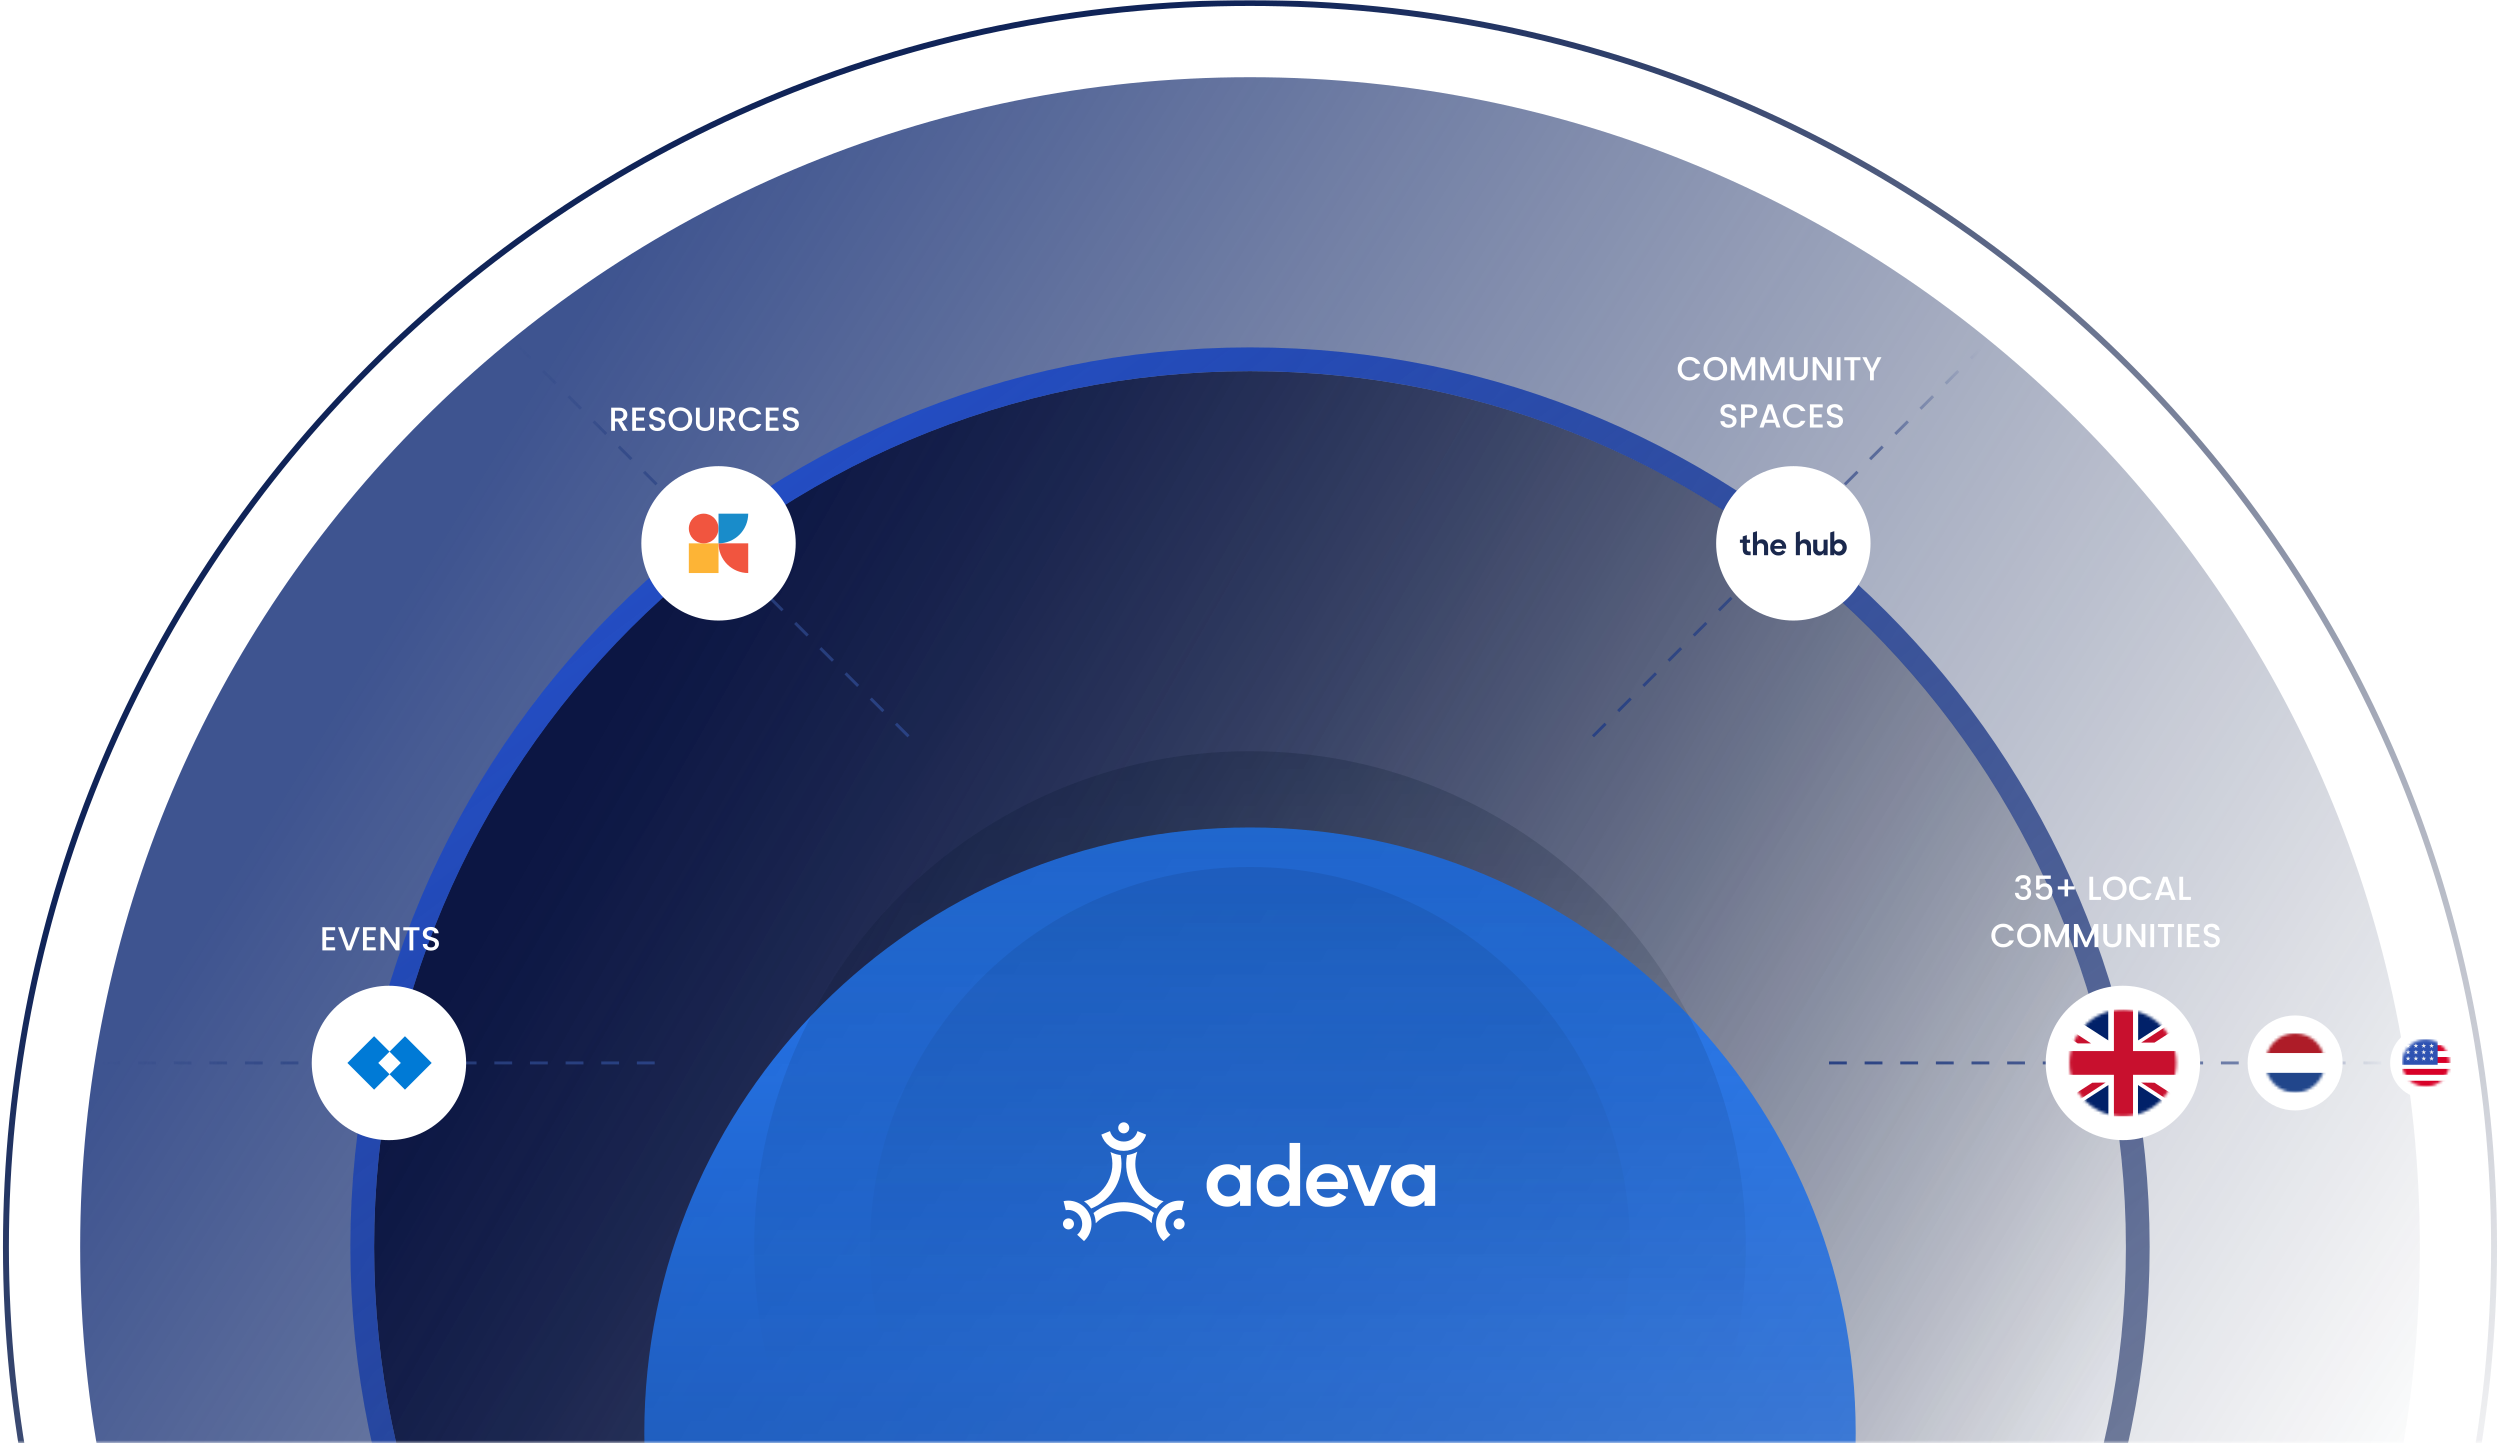 <svg width="900" height="520" viewBox="0 0 900 520" fill="none" xmlns="http://www.w3.org/2000/svg">
<g clip-path="url(#clip0_911_1916)">
<mask id="mask0_911_1916" style="mask-type:luminance" maskUnits="userSpaceOnUse" x="0" y="0" width="900" height="520">
<path d="M900 0H0V519.477H900V0Z" fill="white"/>
</mask>
<g mask="url(#mask0_911_1916)">
<path opacity="0.8" d="M449.999 870.071C682.589 870.071 871.139 681.52 871.139 448.931C871.139 216.342 682.589 27.791 449.999 27.791C217.41 27.791 28.859 216.342 28.859 448.931C28.859 681.52 217.41 870.071 449.999 870.071Z" fill="url(#paint0_linear_911_1916)"/>
<path d="M450.001 764.252C624.148 764.252 765.322 623.078 765.322 448.931C765.322 274.784 624.148 133.61 450.001 133.61C275.854 133.61 134.68 274.784 134.68 448.931C134.68 623.078 275.854 764.252 450.001 764.252Z" fill="url(#paint1_linear_911_1916)"/>
<path d="M450.001 125.059C628.584 125.059 773.872 270.347 773.872 448.931C773.872 627.515 628.584 772.802 450.001 772.802C271.418 772.802 126.129 627.514 126.129 448.931C126.129 270.348 271.417 125.059 450.001 125.059ZM450.001 764.251C623.869 764.251 765.322 622.799 765.322 448.93C765.322 275.061 623.869 133.61 450.001 133.61C276.133 133.61 134.68 275.059 134.68 448.931C134.68 622.803 276.129 764.251 450.001 764.251Z" fill="url(#paint2_linear_911_1916)"/>
<g filter="url(#filter0_d_911_1916)">
<path d="M450.001 666.983C570.428 666.983 668.053 569.358 668.053 448.931C668.053 328.504 570.428 230.879 450.001 230.879C329.574 230.879 231.949 328.504 231.949 448.931C231.949 569.358 329.574 666.983 450.001 666.983Z" fill="url(#paint3_linear_911_1916)"/>
</g>
<path opacity="0.2" d="M450.004 627.436C548.589 627.436 628.508 547.517 628.508 448.932C628.508 350.347 548.589 270.428 450.004 270.428C351.419 270.428 271.5 350.347 271.5 448.932C271.5 547.517 351.419 627.436 450.004 627.436Z" fill="url(#paint4_linear_911_1916)"/>
<path opacity="0.1" d="M450.001 585.748C525.563 585.748 586.818 524.493 586.818 448.931C586.818 373.369 525.563 312.114 450.001 312.114C374.439 312.114 313.184 373.369 313.184 448.931C313.184 524.493 374.439 585.748 450.001 585.748Z" fill="url(#paint5_linear_911_1916)"/>
<path d="M450.26 434.123V419.448H446.426V421.271C445.89 420.579 445.197 420.024 444.405 419.652C443.612 419.279 442.743 419.101 441.868 419.131C440.89 419.12 439.92 419.304 439.014 419.67C438.108 420.037 437.283 420.58 436.589 421.268C435.855 421.978 435.28 422.835 434.901 423.783C434.522 424.731 434.347 425.748 434.389 426.768C434.353 427.795 434.533 428.818 434.917 429.771C435.301 430.723 435.881 431.585 436.62 432.299C437.312 432.98 438.132 433.516 439.033 433.878C439.934 434.239 440.897 434.418 441.868 434.404C442.743 434.418 443.609 434.229 444.4 433.853C445.19 433.477 445.883 432.924 446.425 432.236V434.121L450.26 434.123ZM446.426 426.77C446.583 430.415 441.869 431.955 439.544 429.63C439.155 429.265 438.847 428.821 438.641 428.328C438.436 427.835 438.336 427.304 438.35 426.77C438.333 426.241 438.431 425.714 438.638 425.226C438.844 424.738 439.153 424.3 439.544 423.942C440.312 423.205 441.339 422.799 442.404 422.811C443.44 422.791 444.444 423.174 445.204 423.879C445.61 424.239 445.931 424.686 446.143 425.186C446.354 425.687 446.451 426.228 446.426 426.77ZM468.046 434.123V411.466H464.246V421.396C463.739 420.651 463.046 420.05 462.236 419.653C461.426 419.256 460.527 419.077 459.627 419.133C458.677 419.123 457.736 419.308 456.86 419.675C455.985 420.043 455.194 420.586 454.536 421.27C453.825 421.999 453.272 422.866 452.909 423.817C452.547 424.769 452.384 425.784 452.431 426.801C452.387 427.818 452.552 428.833 452.914 429.784C453.275 430.735 453.827 431.602 454.536 432.332C455.195 433.013 455.987 433.551 456.863 433.913C457.739 434.275 458.679 434.453 459.627 434.437C460.529 434.484 461.428 434.298 462.237 433.896C463.046 433.494 463.738 432.891 464.246 432.143V434.123H468.046ZM460.253 422.779C461.272 422.777 462.253 423.172 462.987 423.879C463.381 424.241 463.692 424.685 463.898 425.178C464.104 425.672 464.2 426.205 464.181 426.739C464.203 427.281 464.111 427.821 463.91 428.324C463.71 428.828 463.406 429.283 463.018 429.661C462.653 430.019 462.221 430.301 461.746 430.49C461.271 430.679 460.764 430.771 460.253 430.761C459.742 430.771 459.234 430.679 458.759 430.49C458.285 430.301 457.852 430.019 457.488 429.661C457.121 429.271 456.834 428.812 456.646 428.31C456.457 427.809 456.369 427.275 456.388 426.739C456.364 426.221 456.448 425.704 456.632 425.219C456.817 424.734 457.099 424.293 457.462 423.921C457.824 423.55 458.259 423.257 458.739 423.061C459.219 422.864 459.734 422.769 460.253 422.779ZM485.267 426.738C485.305 425.724 485.135 424.713 484.767 423.767C484.4 422.821 483.842 421.961 483.13 421.238C482.436 420.542 481.606 419.997 480.693 419.634C479.779 419.272 478.801 419.102 477.819 419.133C476.824 419.108 475.834 419.281 474.907 419.643C473.98 420.004 473.134 420.546 472.419 421.238C471.685 421.948 471.11 422.805 470.731 423.753C470.352 424.701 470.177 425.718 470.219 426.738C470.18 427.767 470.356 428.793 470.735 429.75C471.113 430.708 471.687 431.576 472.419 432.3C473.132 432.997 473.977 433.544 474.904 433.911C475.831 434.278 476.822 434.457 477.819 434.437C480.741 434.437 483.413 433.274 484.669 430.886L481.747 429.315C481.357 429.928 480.81 430.425 480.164 430.756C479.518 431.088 478.795 431.241 478.07 431.2C475.902 431.2 474.27 429.974 474.016 428.058H485.203C485.234 427.587 485.267 427.147 485.267 426.738ZM473.986 425.45C474.119 424.54 474.591 423.713 475.308 423.136C476.024 422.559 476.933 422.274 477.851 422.339C478.746 422.287 479.627 422.581 480.311 423.16C480.996 423.739 481.431 424.559 481.528 425.45H473.986ZM494.663 434.123L500.854 419.448H496.737L492.966 429.221L489.195 419.448H485.11L491.269 434.123H494.663ZM516.663 434.123V419.448H512.829V421.271C512.293 420.578 511.6 420.023 510.807 419.651C510.013 419.279 509.143 419.101 508.268 419.131C507.29 419.12 506.32 419.304 505.414 419.67C504.508 420.037 503.683 420.58 502.989 421.268C502.255 421.978 501.68 422.835 501.301 423.783C500.922 424.731 500.747 425.748 500.789 426.768C500.753 427.795 500.933 428.818 501.317 429.771C501.701 430.723 502.281 431.585 503.02 432.299C503.712 432.98 504.532 433.516 505.433 433.878C506.334 434.239 507.297 434.418 508.268 434.404C509.143 434.418 510.009 434.229 510.8 433.853C511.59 433.477 512.283 432.924 512.825 432.236V434.121L516.663 434.123ZM512.829 426.77C512.986 430.415 508.272 431.955 505.947 429.63C505.558 429.265 505.25 428.821 505.044 428.328C504.839 427.835 504.739 427.304 504.753 426.77C504.736 426.241 504.834 425.714 505.041 425.226C505.247 424.738 505.556 424.3 505.947 423.942C506.715 423.205 507.742 422.799 508.807 422.811C509.843 422.791 510.847 423.174 511.607 423.879C512.014 424.239 512.335 424.686 512.547 425.186C512.759 425.686 512.857 426.228 512.832 426.77H512.829Z" fill="white"/>
<path d="M424.478 442.591C425.575 442.591 426.464 441.702 426.464 440.605C426.464 439.508 425.575 438.619 424.478 438.619C423.381 438.619 422.492 439.508 422.492 440.605C422.492 441.702 423.381 442.591 424.478 442.591Z" fill="white"/>
<path d="M416.184 440.639C416.184 441.796 416.424 442.94 416.889 443.999C417.354 445.059 418.033 446.01 418.884 446.794L421.346 444.504C420.549 443.838 419.976 442.942 419.707 441.939C419.437 440.936 419.483 439.874 419.838 438.898C420.194 437.922 420.841 437.079 421.693 436.484C422.545 435.89 423.559 435.572 424.598 435.574C424.885 435.577 425.171 435.606 425.453 435.66L425.485 435.56L426.228 432.418C425.692 432.3 425.146 432.237 424.598 432.23C422.367 432.23 420.228 433.116 418.65 434.693C417.072 436.269 416.185 438.408 416.184 440.639Z" fill="white"/>
<path d="M384.646 442.591C385.743 442.591 386.632 441.702 386.632 440.605C386.632 439.508 385.743 438.619 384.646 438.619C383.549 438.619 382.66 439.508 382.66 440.605C382.66 441.702 383.549 442.591 384.646 442.591Z" fill="white"/>
<path d="M392.939 440.639C392.939 438.408 392.052 436.267 390.474 434.69C388.896 433.112 386.756 432.225 384.525 432.225C383.976 432.232 383.43 432.295 382.895 432.413L383.638 435.555L383.669 435.655C383.95 435.601 384.237 435.572 384.524 435.569C385.562 435.567 386.577 435.885 387.428 436.479C388.28 437.074 388.927 437.917 389.283 438.893C389.638 439.869 389.684 440.931 389.415 441.934C389.145 442.937 388.573 443.833 387.776 444.499L390.238 446.789C391.088 446.006 391.767 445.055 392.232 443.997C392.697 442.938 392.937 441.795 392.939 440.639Z" fill="white"/>
<path d="M395.85 435.14C395.082 435.596 394.348 436.109 393.656 436.674C394.163 437.844 394.439 439.1 394.469 440.374C395.369 439.44 396.391 438.633 397.508 437.974C400.215 436.398 403.372 435.777 406.474 436.21C409.575 436.642 412.442 438.104 414.614 440.36C414.646 439.085 414.924 437.829 415.431 436.66C412.708 434.448 409.376 433.118 405.878 432.847C402.38 432.575 398.882 433.375 395.85 435.14Z" fill="white"/>
<path d="M404.545 408.01C405.641 408.01 406.531 407.121 406.531 406.024C406.531 404.927 405.641 404.038 404.545 404.038C403.448 404.038 402.559 404.927 402.559 406.024C402.559 407.121 403.448 408.01 404.545 408.01Z" fill="white"/>
<path d="M406.767 410.487C406.097 410.797 405.368 410.954 404.631 410.949H404.461C403.348 410.958 402.264 410.595 401.382 409.916C400.501 409.237 399.872 408.283 399.596 407.205L396.477 408.462C397.011 410.161 398.075 411.644 399.512 412.695C400.949 413.747 402.685 414.311 404.466 414.307H404.625C406.405 414.311 408.141 413.747 409.578 412.695C411.015 411.644 412.079 410.161 412.614 408.462L409.495 407.205C409.308 407.919 408.967 408.583 408.496 409.15C408.025 409.717 407.434 410.174 406.767 410.487Z" fill="white"/>
<path d="M408.709 419.024C408.709 417.529 408.95 416.043 409.423 414.624C409.23 414.731 409.041 414.841 408.841 414.935C407.858 415.397 406.806 415.692 405.727 415.81C404.975 419.752 405.624 423.832 407.56 427.346C409.497 430.861 412.6 433.588 416.334 435.058C417.024 434.042 417.894 433.161 418.901 432.458C415.972 431.633 413.391 429.875 411.552 427.45C409.713 425.026 408.714 422.067 408.709 419.024Z" fill="white"/>
<path d="M400.225 414.933C400.068 414.859 399.925 414.77 399.768 414.689C400.354 416.481 400.569 418.373 400.403 420.251C400.237 422.13 399.692 423.954 398.801 425.616C397.91 427.277 396.691 428.741 395.219 429.919C393.747 431.097 392.051 431.964 390.234 432.468C391.241 433.171 392.11 434.052 392.799 435.068C396.541 433.605 399.653 430.879 401.597 427.362C403.54 423.846 404.193 419.761 403.441 415.814C402.327 415.706 401.239 415.408 400.225 414.933Z" fill="white"/>
<path d="M326.691 265.453L322.156 260.918L322.912 260.162L327.447 264.697L326.691 265.453ZM317.621 256.383L313.086 251.848L313.842 251.092L318.377 255.627L317.621 256.383ZM308.551 247.313L304.016 242.778L304.772 242.022L309.307 246.557L308.551 247.313ZM299.481 238.243L294.946 233.708L295.702 232.952L300.237 237.487L299.481 238.243ZM290.411 229.173L285.876 224.638L286.632 223.882L291.167 228.417L290.411 229.173ZM281.341 220.103L276.806 215.568L277.562 214.812L282.097 219.347L281.341 220.103ZM272.271 211.033L267.736 206.498L268.492 205.742L273.027 210.277L272.271 211.033ZM263.201 201.963L258.667 197.43L259.423 196.674L263.958 201.209L263.201 201.963ZM254.131 192.893L249.597 188.36L250.353 187.604L254.888 192.139L254.131 192.893ZM245.063 183.83L240.523 179.29L241.279 178.534L245.823 183.07L245.063 183.83ZM235.993 174.76L231.458 170.225L232.214 169.469L236.749 174.004L235.993 174.76ZM226.923 165.69L222.388 161.155L223.144 160.399L227.679 164.93L226.923 165.69ZM217.853 156.62L213.323 152.081L214.074 151.33L218.609 155.865L217.853 156.62ZM208.783 147.55L204.248 143.015L205.004 142.259L209.539 146.794L208.783 147.55ZM199.713 138.48L195.178 133.945L195.934 133.189L200.469 137.724L199.713 138.48ZM190.643 129.41L186.108 124.875L186.864 124.119L191.399 128.654L190.643 129.41ZM181.573 120.34L177.039 115.802L177.795 115.046L182.33 119.581L181.573 120.34ZM172.503 111.27L167.969 106.73L168.723 105.976L173.26 110.511L172.503 111.27Z" fill="url(#paint6_linear_911_1916)"/>
<path d="M235.689 383.195H229.276V382.126H235.689V383.195ZM222.862 383.195H216.449V382.126H222.862V383.195ZM210.035 383.195H203.623V382.126H210.036L210.035 383.195ZM197.208 383.195H190.795V382.126H197.208V383.195ZM184.381 383.195H177.968V382.126H184.381V383.195ZM171.554 383.195H165.141V382.126H171.554V383.195ZM158.727 383.195H152.314V382.126H158.727V383.195ZM145.9 383.195H139.487V382.126H145.9V383.195ZM133.073 383.195H126.66V382.126H133.073V383.195ZM120.246 383.195H113.833V382.126H120.246V383.195ZM107.423 383.195H101.009V382.126H107.423V383.195ZM94.596 383.195H88.183V382.126H94.596V383.195ZM81.769 383.195H75.356V382.126H81.769V383.195ZM68.943 383.195H62.529V382.126H68.943V383.195ZM56.116 383.195H49.703V382.126H56.116V383.195ZM43.289 383.195H36.876V382.126H43.289V383.195ZM30.463 383.195H24.05V382.126H30.463V383.195ZM17.636 383.195H11.223V382.126H17.636V383.195Z" fill="url(#paint7_linear_911_1916)"/>
<path d="M882.907 383.195H876.494V382.126H882.907V383.195ZM870.08 383.195H863.667V382.126H870.08V383.195ZM857.253 383.195H850.841V382.126H857.254L857.253 383.195ZM844.426 383.195H838.013V382.126H844.426V383.195ZM831.599 383.195H825.186V382.126H831.599V383.195ZM818.772 383.195H812.359V382.126H818.772V383.195ZM805.945 383.195H799.532V382.126H805.945V383.195ZM793.118 383.195H786.705V382.126H793.118V383.195ZM780.291 383.195H773.878V382.126H780.291V383.195ZM767.464 383.195H761.051V382.126H767.464V383.195ZM754.641 383.195H748.227V382.126H754.641V383.195ZM741.814 383.195H735.401V382.126H741.814V383.195ZM728.987 383.195H722.574V382.126H728.987V383.195ZM716.161 383.195H709.747V382.126H716.161V383.195ZM703.334 383.195H696.921V382.126H703.334V383.195ZM690.507 383.195H684.094V382.126H690.507V383.195ZM677.681 383.195H671.268V382.126H677.681V383.195ZM664.854 383.195H658.441V382.126H664.854V383.195Z" fill="url(#paint8_linear_911_1916)"/>
<path d="M573.842 265.453L573.086 264.697L577.621 260.162L578.377 260.918L573.842 265.453ZM582.912 256.383L582.156 255.627L586.691 251.092L587.447 251.848L582.912 256.383ZM591.982 247.313L591.226 246.557L595.761 242.022L596.517 242.778L591.982 247.313ZM601.052 238.243L600.296 237.487L604.831 232.952L605.587 233.708L601.052 238.243ZM610.122 229.173L609.366 228.417L613.901 223.882L614.657 224.638L610.122 229.173ZM619.192 220.103L618.436 219.347L622.971 214.812L623.727 215.568L619.192 220.103ZM628.262 211.033L627.506 210.277L632.041 205.742L632.797 206.498L628.262 211.033ZM637.332 201.963L636.576 201.207L641.111 196.672L641.867 197.428L637.332 201.963ZM646.402 192.893L645.646 192.137L650.181 187.602L650.932 188.36L646.402 192.893ZM655.472 183.823L654.716 183.067L659.249 178.53L660.005 179.286L655.472 183.823ZM664.542 174.753L663.786 173.997L668.321 169.462L669.077 170.218L664.542 174.753ZM673.612 165.683L672.856 164.927L677.391 160.392L678.147 161.148L673.612 165.683ZM682.682 156.613L681.926 155.857L686.458 151.33L687.214 152.086L682.682 156.613ZM691.752 147.543L690.996 146.787L695.531 142.252L696.287 143.008L691.752 147.543ZM700.822 138.473L700.066 137.717L704.601 133.182L705.357 133.938L700.822 138.473ZM709.892 129.403L709.136 128.647L713.671 124.112L714.427 124.868L709.892 129.403ZM718.962 120.333L718.206 119.577L722.741 115.042L723.497 115.798L718.962 120.333ZM728.032 111.263L727.276 110.507L731.811 105.972L732.567 106.728L728.032 111.263Z" fill="url(#paint9_linear_911_1916)"/>
<path d="M449.999 2.138C434.742 2.139 419.494 2.909 404.314 4.445C389.423 5.959 374.617 8.219 359.952 11.215C345.558 14.16 331.152 17.864 317.135 22.224C303.275 26.535 289.468 31.59 276.088 37.248C168.971 82.635 83.703 167.902 38.316 275.02C32.658 288.4 27.603 302.207 23.292 316.068C18.932 330.085 15.228 344.491 12.283 358.885C9.287 373.55 7.027 388.356 5.513 403.247C2.438 433.626 2.438 464.237 5.513 494.616C7.027 509.507 9.287 524.313 12.283 538.978C15.228 553.372 18.932 567.778 23.292 581.795C27.603 595.655 32.658 609.466 38.316 622.843C83.704 729.96 168.971 815.227 276.088 860.614C289.465 866.272 303.275 871.327 317.136 875.638C331.153 879.998 345.559 883.702 359.953 886.647C374.618 889.643 389.424 891.903 404.315 893.417C434.694 896.493 465.306 896.493 495.684 893.417C510.576 891.903 525.381 889.643 540.046 886.647C554.44 883.702 568.846 879.998 582.863 875.638C596.723 871.327 610.534 866.272 623.911 860.614C731.028 815.227 816.295 729.96 861.682 622.843C867.34 609.466 872.395 595.656 876.706 581.795C881.066 567.778 884.77 553.372 887.715 538.978C890.712 524.313 892.971 509.507 894.485 494.616C897.561 464.237 897.561 433.626 894.485 403.247C892.971 388.356 890.712 373.55 887.715 358.885C884.77 344.491 881.066 330.085 876.706 316.068C872.395 302.207 867.34 288.397 861.682 275.02C816.295 167.903 731.028 82.636 623.911 37.248C610.534 31.59 596.724 26.535 582.863 22.224C568.846 17.864 554.44 14.16 540.046 11.215C525.381 8.219 510.576 5.959 495.684 4.445C480.504 2.909 465.257 2.139 449.999 2.138ZM449.999 0C697.937 0 898.93 200.993 898.93 448.931C898.93 696.869 697.937 897.862 449.999 897.862C202.061 897.862 1.068 696.869 1.068 448.931C1.068 200.993 202.061 0 449.999 0Z" fill="url(#paint10_linear_911_1916)"/>
<path d="M258.67 223.397C274.018 223.397 286.461 210.954 286.461 195.606C286.461 180.257 274.018 167.815 258.67 167.815C243.321 167.815 230.879 180.257 230.879 195.606C230.879 210.954 243.321 223.397 258.67 223.397Z" fill="white"/>
<path d="M258.669 195.606H247.98V206.295H258.669V195.606Z" fill="#FDB436"/>
<path d="M258.668 195.606H269.357V206.295C266.522 206.295 263.803 205.169 261.799 203.164C259.794 201.16 258.668 198.441 258.668 195.606Z" fill="#F1553F"/>
<path d="M253.325 184.917H253.324C250.373 184.917 247.98 187.31 247.98 190.261V190.262C247.98 193.213 250.373 195.606 253.324 195.606H253.325C256.277 195.606 258.669 193.213 258.669 190.262V190.261C258.669 187.31 256.277 184.917 253.325 184.917Z" fill="#F1553F"/>
<path d="M258.668 184.917H269.357C269.357 187.752 268.231 190.471 266.226 192.475C264.222 194.48 261.503 195.606 258.668 195.606V184.917Z" fill="#198CCA"/>
<path d="M224.349 155.093L222.429 151.757H221.385V155.093H220.017V146.753H222.897C223.537 146.753 224.077 146.865 224.517 147.089C224.965 147.313 225.297 147.613 225.513 147.989C225.737 148.365 225.849 148.785 225.849 149.249C225.849 149.793 225.689 150.289 225.369 150.737C225.057 151.177 224.573 151.477 223.917 151.637L225.981 155.093H224.349ZM221.385 150.665H222.897C223.409 150.665 223.793 150.537 224.049 150.281C224.313 150.025 224.445 149.681 224.445 149.249C224.445 148.817 224.317 148.481 224.061 148.241C223.805 147.993 223.417 147.869 222.897 147.869H221.385V150.665ZM228.967 147.857V150.305H231.847V151.421H228.967V153.977H232.207V155.093H227.599V146.741H232.207V147.857H228.967ZM236.64 155.177C236.08 155.177 235.576 155.081 235.128 154.889C234.68 154.689 234.328 154.409 234.072 154.049C233.816 153.689 233.688 153.269 233.688 152.789H235.152C235.184 153.149 235.324 153.445 235.572 153.677C235.828 153.909 236.184 154.025 236.64 154.025C237.112 154.025 237.48 153.913 237.744 153.689C238.008 153.457 238.14 153.161 238.14 152.801C238.14 152.521 238.056 152.293 237.888 152.117C237.728 151.941 237.524 151.805 237.276 151.709C237.036 151.613 236.7 151.509 236.268 151.397C235.724 151.253 235.28 151.109 234.936 150.965C234.6 150.813 234.312 150.581 234.072 150.269C233.832 149.957 233.712 149.541 233.712 149.021C233.712 148.541 233.832 148.121 234.072 147.761C234.312 147.401 234.648 147.125 235.08 146.933C235.512 146.741 236.012 146.645 236.58 146.645C237.388 146.645 238.048 146.849 238.56 147.257C239.08 147.657 239.368 148.209 239.424 148.913H237.912C237.888 148.609 237.744 148.349 237.48 148.133C237.216 147.917 236.868 147.809 236.436 147.809C236.044 147.809 235.724 147.909 235.476 148.109C235.228 148.309 235.104 148.597 235.104 148.973C235.104 149.229 235.18 149.441 235.332 149.609C235.492 149.769 235.692 149.897 235.932 149.993C236.172 150.089 236.5 150.193 236.916 150.305C237.468 150.457 237.916 150.609 238.26 150.761C238.612 150.913 238.908 151.149 239.148 151.469C239.396 151.781 239.52 152.201 239.52 152.729C239.52 153.153 239.404 153.553 239.172 153.929C238.948 154.305 238.616 154.609 238.176 154.841C237.744 155.065 237.232 155.177 236.64 155.177ZM244.938 155.177C244.162 155.177 243.446 154.997 242.79 154.637C242.142 154.269 241.626 153.761 241.242 153.113C240.866 152.457 240.678 151.721 240.678 150.905C240.678 150.089 240.866 149.357 241.242 148.709C241.626 148.061 242.142 147.557 242.79 147.197C243.446 146.829 244.162 146.645 244.938 146.645C245.722 146.645 246.438 146.829 247.086 147.197C247.742 147.557 248.258 148.061 248.634 148.709C249.01 149.357 249.198 150.089 249.198 150.905C249.198 151.721 249.01 152.457 248.634 153.113C248.258 153.761 247.742 154.269 247.086 154.637C246.438 154.997 245.722 155.177 244.938 155.177ZM244.938 153.989C245.49 153.989 245.982 153.865 246.414 153.617C246.846 153.361 247.182 153.001 247.422 152.537C247.67 152.065 247.794 151.521 247.794 150.905C247.794 150.289 247.67 149.749 247.422 149.285C247.182 148.821 246.846 148.465 246.414 148.217C245.982 147.969 245.49 147.845 244.938 147.845C244.386 147.845 243.894 147.969 243.462 148.217C243.03 148.465 242.69 148.821 242.442 149.285C242.202 149.749 242.082 150.289 242.082 150.905C242.082 151.521 242.202 152.065 242.442 152.537C242.69 153.001 243.03 153.361 243.462 153.617C243.894 153.865 244.386 153.989 244.938 153.989ZM251.901 146.753V152.069C251.901 152.701 252.065 153.177 252.393 153.497C252.729 153.817 253.193 153.977 253.785 153.977C254.385 153.977 254.849 153.817 255.177 153.497C255.513 153.177 255.681 152.701 255.681 152.069V146.753H257.049V152.045C257.049 152.725 256.901 153.301 256.605 153.773C256.309 154.245 255.913 154.597 255.417 154.829C254.921 155.061 254.373 155.177 253.773 155.177C253.173 155.177 252.625 155.061 252.129 154.829C251.641 154.597 251.253 154.245 250.965 153.773C250.677 153.301 250.533 152.725 250.533 152.045V146.753H251.901ZM263.162 155.093L261.242 151.757H260.198V155.093H258.83V146.753H261.71C262.35 146.753 262.89 146.865 263.33 147.089C263.778 147.313 264.11 147.613 264.326 147.989C264.55 148.365 264.662 148.785 264.662 149.249C264.662 149.793 264.502 150.289 264.182 150.737C263.87 151.177 263.386 151.477 262.73 151.637L264.794 155.093H263.162ZM260.198 150.665H261.71C262.222 150.665 262.606 150.537 262.862 150.281C263.126 150.025 263.258 149.681 263.258 149.249C263.258 148.817 263.13 148.481 262.874 148.241C262.618 147.993 262.23 147.869 261.71 147.869H260.198V150.665ZM265.956 150.905C265.956 150.089 266.144 149.357 266.52 148.709C266.904 148.061 267.42 147.557 268.068 147.197C268.724 146.829 269.44 146.645 270.216 146.645C271.104 146.645 271.892 146.865 272.58 147.305C273.276 147.737 273.78 148.353 274.092 149.153H272.448C272.232 148.713 271.932 148.385 271.548 148.169C271.164 147.953 270.72 147.845 270.216 147.845C269.664 147.845 269.172 147.969 268.74 148.217C268.308 148.465 267.968 148.821 267.72 149.285C267.48 149.749 267.36 150.289 267.36 150.905C267.36 151.521 267.48 152.061 267.72 152.525C267.968 152.989 268.308 153.349 268.74 153.605C269.172 153.853 269.664 153.977 270.216 153.977C270.72 153.977 271.164 153.869 271.548 153.653C271.932 153.437 272.232 153.109 272.448 152.669H274.092C273.78 153.469 273.276 154.085 272.58 154.517C271.892 154.949 271.104 155.165 270.216 155.165C269.432 155.165 268.716 154.985 268.068 154.625C267.42 154.257 266.904 153.749 266.52 153.101C266.144 152.453 265.956 151.721 265.956 150.905ZM277.061 147.857V150.305H279.941V151.421H277.061V153.977H280.301V155.093H275.693V146.741H280.301V147.857H277.061ZM284.734 155.177C284.174 155.177 283.67 155.081 283.222 154.889C282.774 154.689 282.422 154.409 282.166 154.049C281.91 153.689 281.782 153.269 281.782 152.789H283.246C283.278 153.149 283.418 153.445 283.666 153.677C283.922 153.909 284.278 154.025 284.734 154.025C285.206 154.025 285.574 153.913 285.838 153.689C286.102 153.457 286.234 153.161 286.234 152.801C286.234 152.521 286.15 152.293 285.982 152.117C285.822 151.941 285.618 151.805 285.37 151.709C285.13 151.613 284.794 151.509 284.362 151.397C283.818 151.253 283.374 151.109 283.03 150.965C282.694 150.813 282.406 150.581 282.166 150.269C281.926 149.957 281.806 149.541 281.806 149.021C281.806 148.541 281.926 148.121 282.166 147.761C282.406 147.401 282.742 147.125 283.174 146.933C283.606 146.741 284.106 146.645 284.674 146.645C285.482 146.645 286.142 146.849 286.654 147.257C287.174 147.657 287.462 148.209 287.518 148.913H286.006C285.982 148.609 285.838 148.349 285.574 148.133C285.31 147.917 284.962 147.809 284.53 147.809C284.138 147.809 283.818 147.909 283.57 148.109C283.322 148.309 283.198 148.597 283.198 148.973C283.198 149.229 283.274 149.441 283.426 149.609C283.586 149.769 283.786 149.897 284.026 149.993C284.266 150.089 284.594 150.193 285.01 150.305C285.562 150.457 286.01 150.609 286.354 150.761C286.706 150.913 287.002 151.149 287.242 151.469C287.49 151.781 287.614 152.201 287.614 152.729C287.614 153.153 287.498 153.553 287.266 153.929C287.042 154.305 286.71 154.609 286.27 154.841C285.838 155.065 285.326 155.177 284.734 155.177Z" fill="white"/>
<path d="M645.604 223.397C660.952 223.397 673.395 210.954 673.395 195.606C673.395 180.257 660.952 167.815 645.604 167.815C630.255 167.815 617.812 180.257 617.812 195.606C617.812 210.954 630.255 223.397 645.604 223.397Z" fill="white"/>
<path d="M603.971 132.734C603.971 131.918 604.159 131.186 604.535 130.538C604.919 129.89 605.435 129.386 606.083 129.026C606.739 128.658 607.455 128.474 608.231 128.474C609.119 128.474 609.907 128.694 610.595 129.134C611.291 129.566 611.795 130.182 612.107 130.982H610.463C610.247 130.542 609.947 130.214 609.563 129.998C609.179 129.782 608.735 129.674 608.231 129.674C607.679 129.674 607.187 129.798 606.755 130.046C606.323 130.294 605.983 130.65 605.735 131.114C605.495 131.578 605.375 132.118 605.375 132.734C605.375 133.35 605.495 133.89 605.735 134.354C605.983 134.818 606.323 135.178 606.755 135.434C607.187 135.682 607.679 135.806 608.231 135.806C608.735 135.806 609.179 135.698 609.563 135.482C609.947 135.266 610.247 134.938 610.463 134.498H612.107C611.795 135.298 611.291 135.914 610.595 136.346C609.907 136.778 609.119 136.994 608.231 136.994C607.447 136.994 606.731 136.814 606.083 136.454C605.435 136.086 604.919 135.578 604.535 134.93C604.159 134.282 603.971 133.55 603.971 132.734ZM617.513 137.006C616.737 137.006 616.021 136.826 615.365 136.466C614.717 136.098 614.201 135.59 613.817 134.942C613.441 134.286 613.253 133.55 613.253 132.734C613.253 131.918 613.441 131.186 613.817 130.538C614.201 129.89 614.717 129.386 615.365 129.026C616.021 128.658 616.737 128.474 617.513 128.474C618.297 128.474 619.013 128.658 619.661 129.026C620.317 129.386 620.833 129.89 621.209 130.538C621.585 131.186 621.773 131.918 621.773 132.734C621.773 133.55 621.585 134.286 621.209 134.942C620.833 135.59 620.317 136.098 619.661 136.466C619.013 136.826 618.297 137.006 617.513 137.006ZM617.513 135.818C618.065 135.818 618.557 135.694 618.989 135.446C619.421 135.19 619.757 134.83 619.997 134.366C620.245 133.894 620.369 133.35 620.369 132.734C620.369 132.118 620.245 131.578 619.997 131.114C619.757 130.65 619.421 130.294 618.989 130.046C618.557 129.798 618.065 129.674 617.513 129.674C616.961 129.674 616.469 129.798 616.037 130.046C615.605 130.294 615.265 130.65 615.017 131.114C614.777 131.578 614.657 132.118 614.657 132.734C614.657 133.35 614.777 133.894 615.017 134.366C615.265 134.83 615.605 135.19 616.037 135.446C616.469 135.694 616.961 135.818 617.513 135.818ZM631.903 128.582V136.922H630.535V131.21L627.991 136.922H627.043L624.487 131.21V136.922H623.119V128.582H624.595L627.523 135.122L630.439 128.582H631.903ZM642.485 128.582V136.922H641.117V131.21L638.573 136.922H637.625L635.069 131.21V136.922H633.701V128.582H635.177L638.105 135.122L641.021 128.582H642.485ZM645.639 128.582V133.898C645.639 134.53 645.803 135.006 646.131 135.326C646.467 135.646 646.931 135.806 647.523 135.806C648.123 135.806 648.587 135.646 648.915 135.326C649.251 135.006 649.419 134.53 649.419 133.898V128.582H650.787V133.874C650.787 134.554 650.639 135.13 650.343 135.602C650.047 136.074 649.651 136.426 649.155 136.658C648.659 136.89 648.111 137.006 647.511 137.006C646.911 137.006 646.363 136.89 645.867 136.658C645.379 136.426 644.991 136.074 644.703 135.602C644.415 135.13 644.271 134.554 644.271 133.874V128.582H645.639ZM659.42 136.922H658.052L653.936 130.694V136.922H652.568V128.57H653.936L658.052 134.786V128.57H659.42V136.922ZM662.584 128.582V136.922H661.216V128.582H662.584ZM669.768 128.582V129.698H667.548V136.922H666.18V129.698H663.948V128.582H669.768ZM677.334 128.582L674.574 133.898V136.922H673.206V133.898L670.434 128.582H671.958L673.89 132.674L675.822 128.582H677.334Z" fill="white"/>
<path d="M622.285 154.006C621.725 154.006 621.221 153.91 620.773 153.718C620.325 153.518 619.973 153.238 619.717 152.878C619.461 152.518 619.333 152.098 619.333 151.618H620.797C620.829 151.978 620.969 152.274 621.217 152.506C621.473 152.738 621.829 152.854 622.285 152.854C622.757 152.854 623.125 152.742 623.389 152.518C623.653 152.286 623.785 151.99 623.785 151.63C623.785 151.35 623.701 151.122 623.533 150.946C623.373 150.77 623.169 150.634 622.921 150.538C622.681 150.442 622.345 150.338 621.913 150.226C621.369 150.082 620.925 149.938 620.581 149.794C620.245 149.642 619.957 149.41 619.717 149.098C619.477 148.786 619.357 148.37 619.357 147.85C619.357 147.37 619.477 146.95 619.717 146.59C619.957 146.23 620.293 145.954 620.725 145.762C621.157 145.57 621.657 145.474 622.225 145.474C623.033 145.474 623.693 145.678 624.205 146.086C624.725 146.486 625.013 147.038 625.069 147.742H623.557C623.533 147.438 623.389 147.178 623.125 146.962C622.861 146.746 622.513 146.638 622.081 146.638C621.689 146.638 621.369 146.738 621.121 146.938C620.873 147.138 620.749 147.426 620.749 147.802C620.749 148.058 620.825 148.27 620.977 148.438C621.137 148.598 621.337 148.726 621.577 148.822C621.817 148.918 622.145 149.022 622.561 149.134C623.113 149.286 623.561 149.438 623.905 149.59C624.257 149.742 624.553 149.978 624.793 150.298C625.041 150.61 625.165 151.03 625.165 151.558C625.165 151.982 625.049 152.382 624.817 152.758C624.593 153.134 624.261 153.438 623.821 153.67C623.389 153.894 622.877 154.006 622.285 154.006ZM632.611 148.066C632.611 148.49 632.511 148.89 632.311 149.266C632.111 149.642 631.791 149.95 631.351 150.19C630.911 150.422 630.347 150.538 629.659 150.538H628.147V153.922H626.779V145.582H629.659C630.299 145.582 630.839 145.694 631.279 145.918C631.727 146.134 632.059 146.43 632.275 146.806C632.499 147.182 632.611 147.602 632.611 148.066ZM629.659 149.422C630.179 149.422 630.567 149.306 630.823 149.074C631.079 148.834 631.207 148.498 631.207 148.066C631.207 147.154 630.691 146.698 629.659 146.698H628.147V149.422H629.659ZM638.944 152.218H635.452L634.852 153.922H633.424L636.412 145.57H637.996L640.984 153.922H639.544L638.944 152.218ZM638.56 151.102L637.204 147.226L635.836 151.102H638.56ZM641.827 149.734C641.827 148.918 642.015 148.186 642.391 147.538C642.775 146.89 643.291 146.386 643.939 146.026C644.595 145.658 645.311 145.474 646.087 145.474C646.975 145.474 647.763 145.694 648.451 146.134C649.147 146.566 649.651 147.182 649.963 147.982H648.319C648.103 147.542 647.803 147.214 647.419 146.998C647.035 146.782 646.591 146.674 646.087 146.674C645.535 146.674 645.043 146.798 644.611 147.046C644.179 147.294 643.839 147.65 643.591 148.114C643.351 148.578 643.231 149.118 643.231 149.734C643.231 150.35 643.351 150.89 643.591 151.354C643.839 151.818 644.179 152.178 644.611 152.434C645.043 152.682 645.535 152.806 646.087 152.806C646.591 152.806 647.035 152.698 647.419 152.482C647.803 152.266 648.103 151.938 648.319 151.498H649.963C649.651 152.298 649.147 152.914 648.451 153.346C647.763 153.778 646.975 153.994 646.087 153.994C645.303 153.994 644.587 153.814 643.939 153.454C643.291 153.086 642.775 152.578 642.391 151.93C642.015 151.282 641.827 150.55 641.827 149.734ZM652.932 146.686V149.134H655.812V150.25H652.932V152.806H656.172V153.922H651.564V145.57H656.172V146.686H652.932ZM660.605 154.006C660.045 154.006 659.541 153.91 659.093 153.718C658.645 153.518 658.293 153.238 658.037 152.878C657.781 152.518 657.653 152.098 657.653 151.618H659.117C659.149 151.978 659.289 152.274 659.537 152.506C659.793 152.738 660.149 152.854 660.605 152.854C661.077 152.854 661.445 152.742 661.709 152.518C661.973 152.286 662.105 151.99 662.105 151.63C662.105 151.35 662.021 151.122 661.853 150.946C661.693 150.77 661.489 150.634 661.241 150.538C661.001 150.442 660.665 150.338 660.233 150.226C659.689 150.082 659.245 149.938 658.901 149.794C658.565 149.642 658.277 149.41 658.037 149.098C657.797 148.786 657.677 148.37 657.677 147.85C657.677 147.37 657.797 146.95 658.037 146.59C658.277 146.23 658.613 145.954 659.045 145.762C659.477 145.57 659.977 145.474 660.545 145.474C661.353 145.474 662.013 145.678 662.525 146.086C663.045 146.486 663.333 147.038 663.389 147.742H661.877C661.853 147.438 661.709 147.178 661.445 146.962C661.181 146.746 660.833 146.638 660.401 146.638C660.009 146.638 659.689 146.738 659.441 146.938C659.193 147.138 659.069 147.426 659.069 147.802C659.069 148.058 659.145 148.27 659.297 148.438C659.457 148.598 659.657 148.726 659.897 148.822C660.137 148.918 660.465 149.022 660.881 149.134C661.433 149.286 661.881 149.438 662.225 149.59C662.577 149.742 662.873 149.978 663.113 150.298C663.361 150.61 663.485 151.03 663.485 151.558C663.485 151.982 663.369 152.382 663.137 152.758C662.913 153.134 662.581 153.438 662.141 153.67C661.709 153.894 661.197 154.006 660.605 154.006Z" fill="white"/>
<path d="M629.686 198.524C629.027 198.524 628.847 198.2 628.859 197.637V195.444H630.021V194.27H628.859V192.64L627.397 193.103H627.386V194.266H626.367V195.44H627.386V197.609C627.386 199.131 627.974 199.862 629.472 199.862H630.227V198.52L629.686 198.524Z" fill="#1A284D"/>
<path d="M634.262 194.148C633.902 194.154 633.55 194.244 633.232 194.411C632.911 194.549 632.657 194.808 632.525 195.131V191.224L631.062 191.687V199.864H632.525V196.88C632.513 196.702 632.541 196.524 632.605 196.358C632.669 196.193 632.768 196.042 632.895 195.918C633.023 195.794 633.176 195.699 633.343 195.64C633.511 195.58 633.689 195.558 633.866 195.574C634.028 195.573 634.187 195.605 634.335 195.668C634.484 195.731 634.617 195.824 634.728 195.941C634.839 196.057 634.925 196.196 634.981 196.347C635.037 196.498 635.061 196.659 635.052 196.82V199.865H636.517V196.748C636.517 195.109 635.7 194.148 634.262 194.148Z" fill="#1A284D"/>
<path d="M643.024 197.049C643.038 196.662 642.974 196.276 642.833 195.915C642.693 195.554 642.481 195.225 642.209 194.949C641.944 194.685 641.627 194.477 641.279 194.339C640.931 194.202 640.558 194.137 640.184 194.149C639.804 194.139 639.426 194.205 639.073 194.342C638.719 194.479 638.396 194.686 638.123 194.949C637.843 195.221 637.623 195.548 637.479 195.91C637.334 196.272 637.268 196.66 637.284 197.049C637.269 197.442 637.336 197.833 637.48 198.198C637.625 198.563 637.843 198.894 638.123 199.17C638.395 199.436 638.717 199.645 639.071 199.785C639.425 199.925 639.803 199.993 640.184 199.985C640.701 200.021 641.219 199.914 641.68 199.675C642.141 199.436 642.527 199.074 642.796 198.63L641.682 198.03C641.533 198.264 641.325 198.453 641.079 198.579C640.833 198.706 640.558 198.764 640.282 198.749C639.92 198.783 639.559 198.677 639.272 198.454C638.985 198.232 638.793 197.908 638.736 197.549H643.002C643.012 197.373 643.024 197.206 643.024 197.049ZM638.724 196.558C638.774 196.211 638.954 195.896 639.227 195.675C639.501 195.455 639.847 195.347 640.198 195.371C640.539 195.352 640.874 195.464 641.135 195.685C641.395 195.906 641.561 196.219 641.598 196.558H638.724Z" fill="#1A284D"/>
<path d="M649.708 194.148C649.348 194.154 648.995 194.244 648.677 194.411C648.356 194.549 648.102 194.808 647.97 195.131V191.224L646.508 191.687V199.864H647.97V196.88C647.959 196.702 647.986 196.524 648.05 196.358C648.114 196.193 648.213 196.042 648.341 195.918C648.468 195.794 648.621 195.699 648.789 195.64C648.956 195.58 649.135 195.558 649.312 195.574C649.473 195.573 649.632 195.605 649.781 195.668C649.929 195.731 650.063 195.824 650.174 195.941C650.285 196.057 650.371 196.196 650.427 196.347C650.482 196.498 650.507 196.659 650.498 196.82V199.865H651.96V196.748C651.962 195.109 651.146 194.148 649.708 194.148Z" fill="#1A284D"/>
<path d="M656.49 194.27V197.254C656.512 197.422 656.497 197.594 656.446 197.756C656.394 197.918 656.308 198.067 656.192 198.192C656.076 198.317 655.934 198.414 655.777 198.478C655.619 198.541 655.449 198.569 655.279 198.56C654.692 198.56 654.213 198.16 654.213 197.314V194.27H652.739V197.578C652.696 197.886 652.722 198.2 652.814 198.498C652.907 198.795 653.063 199.069 653.273 199.299C653.483 199.529 653.742 199.709 654.029 199.828C654.317 199.947 654.628 200.001 654.939 199.987C655.254 199.984 655.563 199.899 655.835 199.739C656.106 199.579 656.331 199.35 656.486 199.076V199.867H657.948V194.267L656.49 194.27Z" fill="#1A284D"/>
<path d="M664.044 194.965C663.793 194.703 663.49 194.495 663.156 194.354C662.821 194.214 662.462 194.144 662.099 194.148C661.757 194.125 661.415 194.192 661.108 194.344C660.8 194.495 660.539 194.725 660.349 195.011V191.224L658.887 191.687V199.864H660.349V199.109C660.539 199.394 660.8 199.626 661.107 199.779C661.414 199.933 661.756 200.003 662.099 199.984C662.46 199.99 662.818 199.922 663.152 199.785C663.486 199.647 663.788 199.443 664.04 199.184C664.557 198.603 664.843 197.852 664.843 197.074C664.843 196.296 664.557 195.545 664.04 194.965H664.044ZM661.863 198.585C661.663 198.586 661.465 198.547 661.281 198.47C661.097 198.393 660.93 198.279 660.791 198.136C660.652 197.993 660.544 197.822 660.473 197.636C660.401 197.449 660.369 197.25 660.377 197.051C660.367 196.848 660.401 196.645 660.478 196.456C660.554 196.268 660.671 196.098 660.82 195.96C661.1 195.69 661.474 195.54 661.863 195.541C662.257 195.555 662.63 195.722 662.904 196.005C663.178 196.289 663.331 196.668 663.331 197.063C663.331 197.457 663.178 197.836 662.904 198.12C662.63 198.404 662.257 198.57 661.863 198.585Z" fill="#1A284D"/>
<path d="M725.493 317.388C725.541 316.644 725.825 316.064 726.345 315.648C726.873 315.232 727.545 315.024 728.361 315.024C728.921 315.024 729.405 315.124 729.813 315.324C730.221 315.524 730.529 315.796 730.737 316.14C730.945 316.484 731.049 316.872 731.049 317.304C731.049 317.8 730.917 318.224 730.653 318.576C730.389 318.928 730.073 319.164 729.705 319.284V319.332C730.177 319.476 730.545 319.74 730.809 320.124C731.073 320.5 731.205 320.984 731.205 321.576C731.205 322.048 731.097 322.468 730.881 322.836C730.665 323.204 730.345 323.496 729.921 323.712C729.497 323.92 728.989 324.024 728.397 324.024C727.533 324.024 726.821 323.804 726.261 323.364C725.709 322.916 725.413 322.276 725.373 321.444H726.693C726.725 321.868 726.889 322.216 727.185 322.488C727.481 322.752 727.881 322.884 728.385 322.884C728.873 322.884 729.249 322.752 729.513 322.488C729.777 322.216 729.909 321.868 729.909 321.444C729.909 320.884 729.729 320.488 729.369 320.256C729.017 320.016 728.473 319.896 727.737 319.896H727.425V318.768H727.749C728.397 318.76 728.889 318.652 729.225 318.444C729.569 318.236 729.741 317.908 729.741 317.46C729.741 317.076 729.617 316.772 729.369 316.548C729.121 316.316 728.769 316.2 728.313 316.2C727.865 316.2 727.517 316.316 727.269 316.548C727.021 316.772 726.873 317.052 726.825 317.388H725.493ZM738.282 316.404H734.262V318.792C734.43 318.568 734.678 318.38 735.006 318.228C735.342 318.076 735.698 318 736.074 318C736.746 318 737.29 318.144 737.706 318.432C738.13 318.72 738.43 319.084 738.606 319.524C738.79 319.964 738.882 320.428 738.882 320.916C738.882 321.508 738.766 322.036 738.534 322.5C738.31 322.956 737.97 323.316 737.514 323.58C737.066 323.844 736.514 323.976 735.858 323.976C734.986 323.976 734.286 323.76 733.758 323.328C733.23 322.896 732.914 322.324 732.81 321.612H734.142C734.23 321.988 734.426 322.288 734.73 322.512C735.034 322.728 735.414 322.836 735.87 322.836C736.438 322.836 736.862 322.664 737.142 322.32C737.43 321.976 737.574 321.52 737.574 320.952C737.574 320.376 737.43 319.936 737.142 319.632C736.854 319.32 736.43 319.164 735.87 319.164C735.478 319.164 735.146 319.264 734.874 319.464C734.61 319.656 734.418 319.92 734.298 320.256H733.002V315.204H738.282V316.404ZM746.93 320.22H744.506V322.704H743.234V320.22H740.81V319.068H743.234V316.584H744.506V319.068H746.93V320.22ZM753.538 322.872H756.358V323.976H752.17V315.636H753.538V322.872ZM761.306 324.06C760.53 324.06 759.814 323.88 759.158 323.52C758.51 323.152 757.994 322.644 757.61 321.996C757.234 321.34 757.046 320.604 757.046 319.788C757.046 318.972 757.234 318.24 757.61 317.592C757.994 316.944 758.51 316.44 759.158 316.08C759.814 315.712 760.53 315.528 761.306 315.528C762.09 315.528 762.806 315.712 763.454 316.08C764.11 316.44 764.626 316.944 765.002 317.592C765.378 318.24 765.566 318.972 765.566 319.788C765.566 320.604 765.378 321.34 765.002 321.996C764.626 322.644 764.11 323.152 763.454 323.52C762.806 323.88 762.09 324.06 761.306 324.06ZM761.306 322.872C761.858 322.872 762.35 322.748 762.782 322.5C763.214 322.244 763.55 321.884 763.79 321.42C764.038 320.948 764.162 320.404 764.162 319.788C764.162 319.172 764.038 318.632 763.79 318.168C763.55 317.704 763.214 317.348 762.782 317.1C762.35 316.852 761.858 316.728 761.306 316.728C760.754 316.728 760.262 316.852 759.83 317.1C759.398 317.348 759.058 317.704 758.81 318.168C758.57 318.632 758.45 319.172 758.45 319.788C758.45 320.404 758.57 320.948 758.81 321.42C759.058 321.884 759.398 322.244 759.83 322.5C760.262 322.748 760.754 322.872 761.306 322.872ZM766.456 319.788C766.456 318.972 766.644 318.24 767.02 317.592C767.404 316.944 767.92 316.44 768.568 316.08C769.224 315.712 769.94 315.528 770.716 315.528C771.604 315.528 772.392 315.748 773.08 316.188C773.776 316.62 774.28 317.236 774.592 318.036H772.948C772.732 317.596 772.432 317.268 772.048 317.052C771.664 316.836 771.22 316.728 770.716 316.728C770.164 316.728 769.672 316.852 769.24 317.1C768.808 317.348 768.468 317.704 768.22 318.168C767.98 318.632 767.86 319.172 767.86 319.788C767.86 320.404 767.98 320.944 768.22 321.408C768.468 321.872 768.808 322.232 769.24 322.488C769.672 322.736 770.164 322.86 770.716 322.86C771.22 322.86 771.664 322.752 772.048 322.536C772.432 322.32 772.732 321.992 772.948 321.552H774.592C774.28 322.352 773.776 322.968 773.08 323.4C772.392 323.832 771.604 324.048 770.716 324.048C769.932 324.048 769.216 323.868 768.568 323.508C767.92 323.14 767.404 322.632 767.02 321.984C766.644 321.336 766.456 320.604 766.456 319.788ZM781.221 322.272H777.729L777.129 323.976H775.701L778.689 315.624H780.273L783.261 323.976H781.821L781.221 322.272ZM780.837 321.156L779.481 317.28L778.113 321.156H780.837ZM785.928 322.872H788.748V323.976H784.56V315.636H785.928V322.872Z" fill="white"/>
<path d="M716.882 336.788C716.882 335.972 717.07 335.24 717.446 334.592C717.83 333.944 718.346 333.44 718.994 333.08C719.65 332.712 720.366 332.528 721.142 332.528C722.03 332.528 722.818 332.748 723.506 333.188C724.202 333.62 724.706 334.236 725.018 335.036H723.374C723.158 334.596 722.858 334.268 722.474 334.052C722.09 333.836 721.646 333.728 721.142 333.728C720.59 333.728 720.098 333.852 719.666 334.1C719.234 334.348 718.894 334.704 718.646 335.168C718.406 335.632 718.286 336.172 718.286 336.788C718.286 337.404 718.406 337.944 718.646 338.408C718.894 338.872 719.234 339.232 719.666 339.488C720.098 339.736 720.59 339.86 721.142 339.86C721.646 339.86 722.09 339.752 722.474 339.536C722.858 339.32 723.158 338.992 723.374 338.552H725.018C724.706 339.352 724.202 339.968 723.506 340.4C722.818 340.832 722.03 341.048 721.142 341.048C720.358 341.048 719.642 340.868 718.994 340.508C718.346 340.14 717.83 339.632 717.446 338.984C717.07 338.336 716.882 337.604 716.882 336.788ZM730.423 341.06C729.647 341.06 728.931 340.88 728.275 340.52C727.627 340.152 727.111 339.644 726.727 338.996C726.351 338.34 726.163 337.604 726.163 336.788C726.163 335.972 726.351 335.24 726.727 334.592C727.111 333.944 727.627 333.44 728.275 333.08C728.931 332.712 729.647 332.528 730.423 332.528C731.207 332.528 731.923 332.712 732.571 333.08C733.227 333.44 733.743 333.944 734.119 334.592C734.495 335.24 734.683 335.972 734.683 336.788C734.683 337.604 734.495 338.34 734.119 338.996C733.743 339.644 733.227 340.152 732.571 340.52C731.923 340.88 731.207 341.06 730.423 341.06ZM730.423 339.872C730.975 339.872 731.467 339.748 731.899 339.5C732.331 339.244 732.667 338.884 732.907 338.42C733.155 337.948 733.279 337.404 733.279 336.788C733.279 336.172 733.155 335.632 732.907 335.168C732.667 334.704 732.331 334.348 731.899 334.1C731.467 333.852 730.975 333.728 730.423 333.728C729.871 333.728 729.379 333.852 728.947 334.1C728.515 334.348 728.175 334.704 727.927 335.168C727.687 335.632 727.567 336.172 727.567 336.788C727.567 337.404 727.687 337.948 727.927 338.42C728.175 338.884 728.515 339.244 728.947 339.5C729.379 339.748 729.871 339.872 730.423 339.872ZM744.813 332.636V340.976H743.445V335.264L740.901 340.976H739.953L737.397 335.264V340.976H736.029V332.636H737.505L740.433 339.176L743.349 332.636H744.813ZM755.395 332.636V340.976H754.027V335.264L751.483 340.976H750.535L747.979 335.264V340.976H746.611V332.636H748.087L751.015 339.176L753.931 332.636H755.395ZM758.549 332.636V337.952C758.549 338.584 758.713 339.06 759.041 339.38C759.377 339.7 759.841 339.86 760.433 339.86C761.033 339.86 761.497 339.7 761.825 339.38C762.161 339.06 762.329 338.584 762.329 337.952V332.636H763.697V337.928C763.697 338.608 763.549 339.184 763.253 339.656C762.957 340.128 762.561 340.48 762.065 340.712C761.569 340.944 761.021 341.06 760.421 341.06C759.821 341.06 759.273 340.944 758.777 340.712C758.289 340.48 757.901 340.128 757.613 339.656C757.325 339.184 757.181 338.608 757.181 337.928V332.636H758.549ZM772.33 340.976H770.962L766.846 334.748V340.976H765.478V332.624H766.846L770.962 338.84V332.624H772.33V340.976ZM775.495 332.636V340.976H774.127V332.636H775.495ZM782.679 332.636V333.752H780.459V340.976H779.091V333.752H776.859V332.636H782.679ZM785.432 332.636V340.976H784.064V332.636H785.432ZM788.596 333.74V336.188H791.476V337.304H788.596V339.86H791.836V340.976H787.228V332.624H791.836V333.74H788.596ZM796.269 341.06C795.709 341.06 795.205 340.964 794.757 340.772C794.309 340.572 793.957 340.292 793.701 339.932C793.445 339.572 793.317 339.152 793.317 338.672H794.781C794.813 339.032 794.953 339.328 795.201 339.56C795.457 339.792 795.813 339.908 796.269 339.908C796.741 339.908 797.109 339.796 797.373 339.572C797.637 339.34 797.769 339.044 797.769 338.684C797.769 338.404 797.685 338.176 797.517 338C797.357 337.824 797.153 337.688 796.905 337.592C796.665 337.496 796.329 337.392 795.897 337.28C795.353 337.136 794.909 336.992 794.565 336.848C794.229 336.696 793.941 336.464 793.701 336.152C793.461 335.84 793.341 335.424 793.341 334.904C793.341 334.424 793.461 334.004 793.701 333.644C793.941 333.284 794.277 333.008 794.709 332.816C795.141 332.624 795.641 332.528 796.209 332.528C797.017 332.528 797.677 332.732 798.189 333.14C798.709 333.54 798.997 334.092 799.053 334.796H797.541C797.517 334.492 797.373 334.232 797.109 334.016C796.845 333.8 796.497 333.692 796.065 333.692C795.673 333.692 795.353 333.792 795.105 333.992C794.857 334.192 794.733 334.48 794.733 334.856C794.733 335.112 794.809 335.324 794.961 335.492C795.121 335.652 795.321 335.78 795.561 335.876C795.801 335.972 796.129 336.076 796.545 336.188C797.097 336.34 797.545 336.492 797.889 336.644C798.241 336.796 798.537 337.032 798.777 337.352C799.025 337.664 799.149 338.084 799.149 338.612C799.149 339.036 799.033 339.436 798.801 339.812C798.577 340.188 798.245 340.492 797.805 340.724C797.373 340.948 796.861 341.06 796.269 341.06Z" fill="white"/>
<path d="M764.248 410.451C779.597 410.451 792.039 398.009 792.039 382.66C792.039 367.312 779.597 354.869 764.248 354.869C748.899 354.869 736.457 367.312 736.457 382.66C736.457 398.009 748.899 410.451 764.248 410.451Z" fill="white"/>
<mask id="mask1_911_1916" style="mask-type:luminance" maskUnits="userSpaceOnUse" x="745" y="363" width="39" height="39">
<path d="M764.248 401.9C774.874 401.9 783.488 393.286 783.488 382.66C783.488 372.034 774.874 363.42 764.248 363.42C753.622 363.42 745.008 372.034 745.008 382.66C745.008 393.286 753.622 401.9 764.248 401.9Z" fill="white"/>
</mask>
<g mask="url(#mask1_911_1916)">
<path d="M795.779 363.42H732.715V401.9H795.779V363.42Z" fill="white"/>
<path d="M741.781 363.42L758.968 374.539V363.42H741.781Z" fill="#012169"/>
<path d="M741.609 401.9H759.019V390.611L741.609 401.9Z" fill="#012169"/>
<path d="M769.73 363.42V374.539L786.917 363.42H769.73Z" fill="#012169"/>
<path d="M769.676 401.9H787.084L769.676 390.611V401.9Z" fill="#012169"/>
<path d="M761.007 363.42V378.384H732.695V386.931H761.007V401.9H767.888V386.931H795.795V378.384H767.888V363.42H761.007Z" fill="#C8102E"/>
<path d="M732.695 363.42V365.76L748 375.631H752.785L734.041 363.42H732.695Z" fill="#C8102E"/>
<path d="M753.217 389.782L734.473 401.9H739.41L758.001 389.72L753.217 389.782Z" fill="#C8102E"/>
<path d="M789.128 363.42L770.828 375.337H775.613L794.091 363.42H789.128Z" fill="#C8102E"/>
<path d="M789.42 401.9H794.354L775.613 389.783L770.828 389.721L789.42 401.9Z" fill="#C8102E"/>
</g>
<path d="M826.243 399.762C835.688 399.762 843.345 392.105 843.345 382.66C843.345 373.215 835.688 365.558 826.243 365.558C816.797 365.558 809.141 373.215 809.141 382.66C809.141 392.105 816.797 399.762 826.243 399.762Z" fill="white"/>
<mask id="mask2_911_1916" style="mask-type:luminance" maskUnits="userSpaceOnUse" x="815" y="371" width="22" height="23">
<path d="M826.244 393.349C832.147 393.349 836.933 388.564 836.933 382.66C836.933 376.757 832.147 371.971 826.244 371.971C820.34 371.971 815.555 376.757 815.555 382.66C815.555 388.564 820.34 393.349 826.244 393.349Z" fill="white"/>
</mask>
<g mask="url(#mask2_911_1916)">
<path d="M842.28 371.97H810.211V393.349H842.28V371.97Z" fill="#21468B"/>
<path d="M842.28 371.97H810.211V386.223H842.28V371.97Z" fill="white"/>
<path d="M842.28 371.97H810.211V379.096H842.28V371.97Z" fill="#AE1C28"/>
</g>
<path d="M873.276 395.487C880.36 395.487 886.103 389.744 886.103 382.66C886.103 375.576 880.36 369.833 873.276 369.833C866.192 369.833 860.449 375.576 860.449 382.66C860.449 389.744 866.192 395.487 873.276 395.487Z" fill="white"/>
<mask id="mask3_911_1916" style="mask-type:luminance" maskUnits="userSpaceOnUse" x="864" y="374" width="18" height="18">
<path d="M873.278 391.211C878 391.211 881.829 387.382 881.829 382.66C881.829 377.937 878 374.109 873.278 374.109C868.555 374.109 864.727 377.937 864.727 382.66C864.727 387.382 868.555 391.211 873.278 391.211Z" fill="white"/>
</mask>
<g mask="url(#mask3_911_1916)">
<path d="M890.38 376.247H864.727V378.385H890.38V376.247Z" fill="#D80027"/>
<path d="M890.38 380.523H864.727V382.661H890.38V380.523Z" fill="#D80027"/>
<path d="M890.38 384.798H864.727V386.936H890.38V384.798Z" fill="#D80027"/>
<path d="M890.38 389.074H864.727V391.212H890.38V389.074Z" fill="#D80027"/>
<path d="M877.554 374.109H864.727V383.318H877.554V374.109Z" fill="#2E52B2"/>
<path d="M869.727 377.881L869.52 378.516H868.852L869.393 378.909L869.186 379.544L869.727 379.151L870.267 379.544L870.06 378.909L870.601 378.516H869.933L869.727 377.881Z" fill="#F0F0F0"/>
<path d="M869.933 380.81L869.727 380.175L869.52 380.81H868.852L869.393 381.203L869.186 381.838L869.727 381.445L870.267 381.838L870.06 381.203L870.601 380.81H869.933Z" fill="#F0F0F0"/>
<path d="M867.109 380.81L866.903 380.175L866.696 380.81H866.027L866.568 381.203L866.361 381.838L866.902 381.445L867.442 381.838L867.235 381.203L867.776 380.81H867.109Z" fill="#F0F0F0"/>
<path d="M866.903 377.881L866.696 378.516H866.027L866.568 378.909L866.361 379.544L866.902 379.151L867.442 379.544L867.235 378.909L867.776 378.516H867.108L866.903 377.881Z" fill="#F0F0F0"/>
<path d="M869.727 375.588L869.52 376.224H868.852L869.393 376.617L869.186 377.252L869.727 376.859L870.267 377.252L870.06 376.617L870.601 376.224H869.933L869.727 375.588Z" fill="#F0F0F0"/>
<path d="M866.903 375.588L866.696 376.224H866.027L866.568 376.617L866.361 377.252L866.902 376.859L867.442 377.252L867.235 376.617L867.776 376.224H867.108L866.903 375.588Z" fill="#F0F0F0"/>
<path d="M872.551 377.881L872.344 378.516H871.676L872.217 378.909L872.011 379.544L872.552 379.151L873.092 379.544L872.885 378.909L873.426 378.516H872.758L872.551 377.881Z" fill="#F0F0F0"/>
<path d="M872.757 380.81L872.551 380.175L872.344 380.81H871.676L872.217 381.203L872.011 381.838L872.552 381.445L873.092 381.838L872.885 381.203L873.426 380.81H872.757Z" fill="#F0F0F0"/>
<path d="M875.581 380.81L875.375 380.175L875.168 380.81H874.5L875.041 381.203L874.835 381.838L875.376 381.445L875.916 381.838L875.709 381.203L876.25 380.81H875.581Z" fill="#F0F0F0"/>
<path d="M875.375 377.881L875.168 378.516H874.5L875.041 378.909L874.835 379.544L875.376 379.151L875.916 379.544L875.709 378.909L876.25 378.516H875.582L875.375 377.881Z" fill="#F0F0F0"/>
<path d="M872.551 375.588L872.344 376.224H871.676L872.217 376.617L872.011 377.252L872.552 376.859L873.092 377.252L872.885 376.617L873.426 376.224H872.758L872.551 375.588Z" fill="#F0F0F0"/>
<path d="M875.375 375.588L875.168 376.224H874.5L875.041 376.617L874.835 377.252L875.376 376.859L875.916 377.252L875.709 376.617L876.25 376.224H875.582L875.375 375.588Z" fill="#F0F0F0"/>
</g>
<path d="M140.021 410.451C155.37 410.451 167.812 398.009 167.812 382.66C167.812 367.312 155.37 354.869 140.021 354.869C124.673 354.869 112.23 367.312 112.23 382.66C112.23 398.009 124.673 410.451 140.021 410.451Z" fill="white"/>
<path d="M117.42 334.911V337.359H120.3V338.475H117.42V341.031H120.66V342.147H116.052V333.795H120.66V334.911H117.42ZM129.533 333.807L126.401 342.147H124.817L121.673 333.807H123.137L125.609 340.743L128.093 333.807H129.533ZM132.045 334.911V337.359H134.925V338.475H132.045V341.031H135.285V342.147H130.677V333.795H135.285V334.911H132.045ZM143.822 342.147H142.454L138.338 335.919V342.147H136.97V333.795H138.338L142.454 340.011V333.795H143.822V342.147ZM151.007 333.807V334.923H148.787V342.147H147.419V334.923H145.187V333.807H151.007ZM155.14 342.231C154.58 342.231 154.076 342.135 153.628 341.943C153.18 341.743 152.828 341.463 152.572 341.103C152.316 340.743 152.188 340.323 152.188 339.843H153.652C153.684 340.203 153.824 340.499 154.072 340.731C154.328 340.963 154.684 341.079 155.14 341.079C155.612 341.079 155.98 340.967 156.244 340.743C156.508 340.511 156.64 340.215 156.64 339.855C156.64 339.575 156.556 339.347 156.388 339.171C156.228 338.995 156.024 338.859 155.776 338.763C155.536 338.667 155.2 338.563 154.768 338.451C154.224 338.307 153.78 338.163 153.436 338.019C153.1 337.867 152.812 337.635 152.572 337.323C152.332 337.011 152.212 336.595 152.212 336.075C152.212 335.595 152.332 335.175 152.572 334.815C152.812 334.455 153.148 334.179 153.58 333.987C154.012 333.795 154.512 333.699 155.08 333.699C155.888 333.699 156.548 333.903 157.06 334.311C157.58 334.711 157.868 335.263 157.924 335.967H156.412C156.388 335.663 156.244 335.403 155.98 335.187C155.716 334.971 155.368 334.863 154.936 334.863C154.544 334.863 154.224 334.963 153.976 335.163C153.728 335.363 153.604 335.651 153.604 336.027C153.604 336.283 153.68 336.495 153.832 336.663C153.992 336.823 154.192 336.951 154.432 337.047C154.672 337.143 155 337.247 155.416 337.359C155.968 337.511 156.416 337.663 156.76 337.815C157.112 337.967 157.408 338.203 157.648 338.523C157.896 338.835 158.02 339.255 158.02 339.783C158.02 340.207 157.904 340.607 157.672 340.983C157.448 341.359 157.116 341.663 156.676 341.895C156.244 342.119 155.732 342.231 155.14 342.231Z" fill="white"/>
<path d="M144.3 382.66L134.68 373.04L125.06 382.66L134.68 392.28L144.3 382.66Z" fill="#007AD6"/>
<path d="M155.405 382.66L145.785 373.04L136.165 382.66L145.785 392.28L155.405 382.66Z" fill="#007AD6"/>
<path d="M136.164 382.66L140.231 378.593L144.298 382.66L140.231 386.727L136.164 382.66Z" fill="white"/>
</g>
</g>
<defs>
<filter id="filter0_d_911_1916" x="181.949" y="230.879" width="536.105" height="553.104" filterUnits="userSpaceOnUse" color-interpolation-filters="sRGB">
<feFlood flood-opacity="0" result="BackgroundImageFix"/>
<feColorMatrix in="SourceAlpha" type="matrix" values="0 0 0 0 0 0 0 0 0 0 0 0 0 0 0 0 0 0 127 0" result="hardAlpha"/>
<feOffset dy="67"/>
<feGaussianBlur stdDeviation="25"/>
<feColorMatrix type="matrix" values="0 0 0 0 0.039 0 0 0 0 0.082 0 0 0 0 0.208 0 0 0 1 0"/>
<feBlend mode="normal" in2="BackgroundImageFix" result="effect1_dropShadow_911_1916"/>
<feBlend mode="normal" in="SourceGraphic" in2="effect1_dropShadow_911_1916" result="shape"/>
</filter>
<linearGradient id="paint0_linear_911_1916" x1="214.161" y1="102.754" x2="887.985" y2="518.84" gradientUnits="userSpaceOnUse">
<stop stop-color="#0E2974"/>
<stop offset="1" stop-color="#0B183D" stop-opacity="0"/>
</linearGradient>
<linearGradient id="paint1_linear_911_1916" x1="238.105" y1="220.638" x2="757.123" y2="517.04" gradientUnits="userSpaceOnUse">
<stop stop-color="#0C1643"/>
<stop offset="1" stop-color="#071029" stop-opacity="0"/>
</linearGradient>
<linearGradient id="paint2_linear_911_1916" x1="253.734" y1="193.72" x2="637.846" y2="709.971" gradientUnits="userSpaceOnUse">
<stop stop-color="#234DC3"/>
<stop offset="1" stop-color="#0D1D4A" stop-opacity="0.502"/>
</linearGradient>
<linearGradient id="paint3_linear_911_1916" x1="450.001" y1="230.879" x2="450.001" y2="580.198" gradientUnits="userSpaceOnUse">
<stop stop-color="#2779F1"/>
<stop offset="1" stop-color="#1960CA" stop-opacity="0.702"/>
</linearGradient>
<linearGradient id="paint4_linear_911_1916" x1="450.004" y1="270.428" x2="450.004" y2="492.844" gradientUnits="userSpaceOnUse">
<stop stop-color="#000F25"/>
<stop offset="1" stop-color="#000F25" stop-opacity="0"/>
</linearGradient>
<linearGradient id="paint5_linear_911_1916" x1="450.001" y1="312.114" x2="450.001" y2="482.588" gradientUnits="userSpaceOnUse">
<stop stop-color="#000F25"/>
<stop offset="1" stop-color="#000F25" stop-opacity="0"/>
</linearGradient>
<linearGradient id="paint6_linear_911_1916" x1="327.447" y1="264.656" x2="184.874" y2="121.604" gradientUnits="userSpaceOnUse">
<stop stop-color="#2A4283"/>
<stop offset="0.735" stop-color="#2A4283" stop-opacity="0.612"/>
<stop offset="1" stop-color="#2A4283" stop-opacity="0"/>
</linearGradient>
<linearGradient id="paint7_linear_911_1916" x1="235.689" y1="382.126" x2="34.567" y2="382.126" gradientUnits="userSpaceOnUse">
<stop stop-color="#2A4283"/>
<stop offset="0.735" stop-color="#2A4283" stop-opacity="0.612"/>
<stop offset="1" stop-color="#2A4283" stop-opacity="0"/>
</linearGradient>
<linearGradient id="paint8_linear_911_1916" x1="658.441" y1="382.126" x2="860.012" y2="382.126" gradientUnits="userSpaceOnUse">
<stop stop-color="#2A4283"/>
<stop offset="0.735" stop-color="#2A4283" stop-opacity="0.612"/>
<stop offset="1" stop-color="#2A4283" stop-opacity="0"/>
</linearGradient>
<linearGradient id="paint9_linear_911_1916" x1="573.086" y1="264.337" x2="712.153" y2="124.95" gradientUnits="userSpaceOnUse">
<stop stop-color="#2A4283"/>
<stop offset="0.735" stop-color="#2A4283" stop-opacity="0.612"/>
<stop offset="1" stop-color="#2A4283" stop-opacity="0"/>
</linearGradient>
<linearGradient id="paint10_linear_911_1916" x1="449.999" y1="-1.33792e-05" x2="898.93" y2="573.734" gradientUnits="userSpaceOnUse">
<stop stop-color="#102458"/>
<stop offset="1" stop-color="#0A1536" stop-opacity="0"/>
</linearGradient>
<clipPath id="clip0_911_1916">
<rect width="900" height="519.477" fill="white"/>
</clipPath>
</defs>
</svg>
